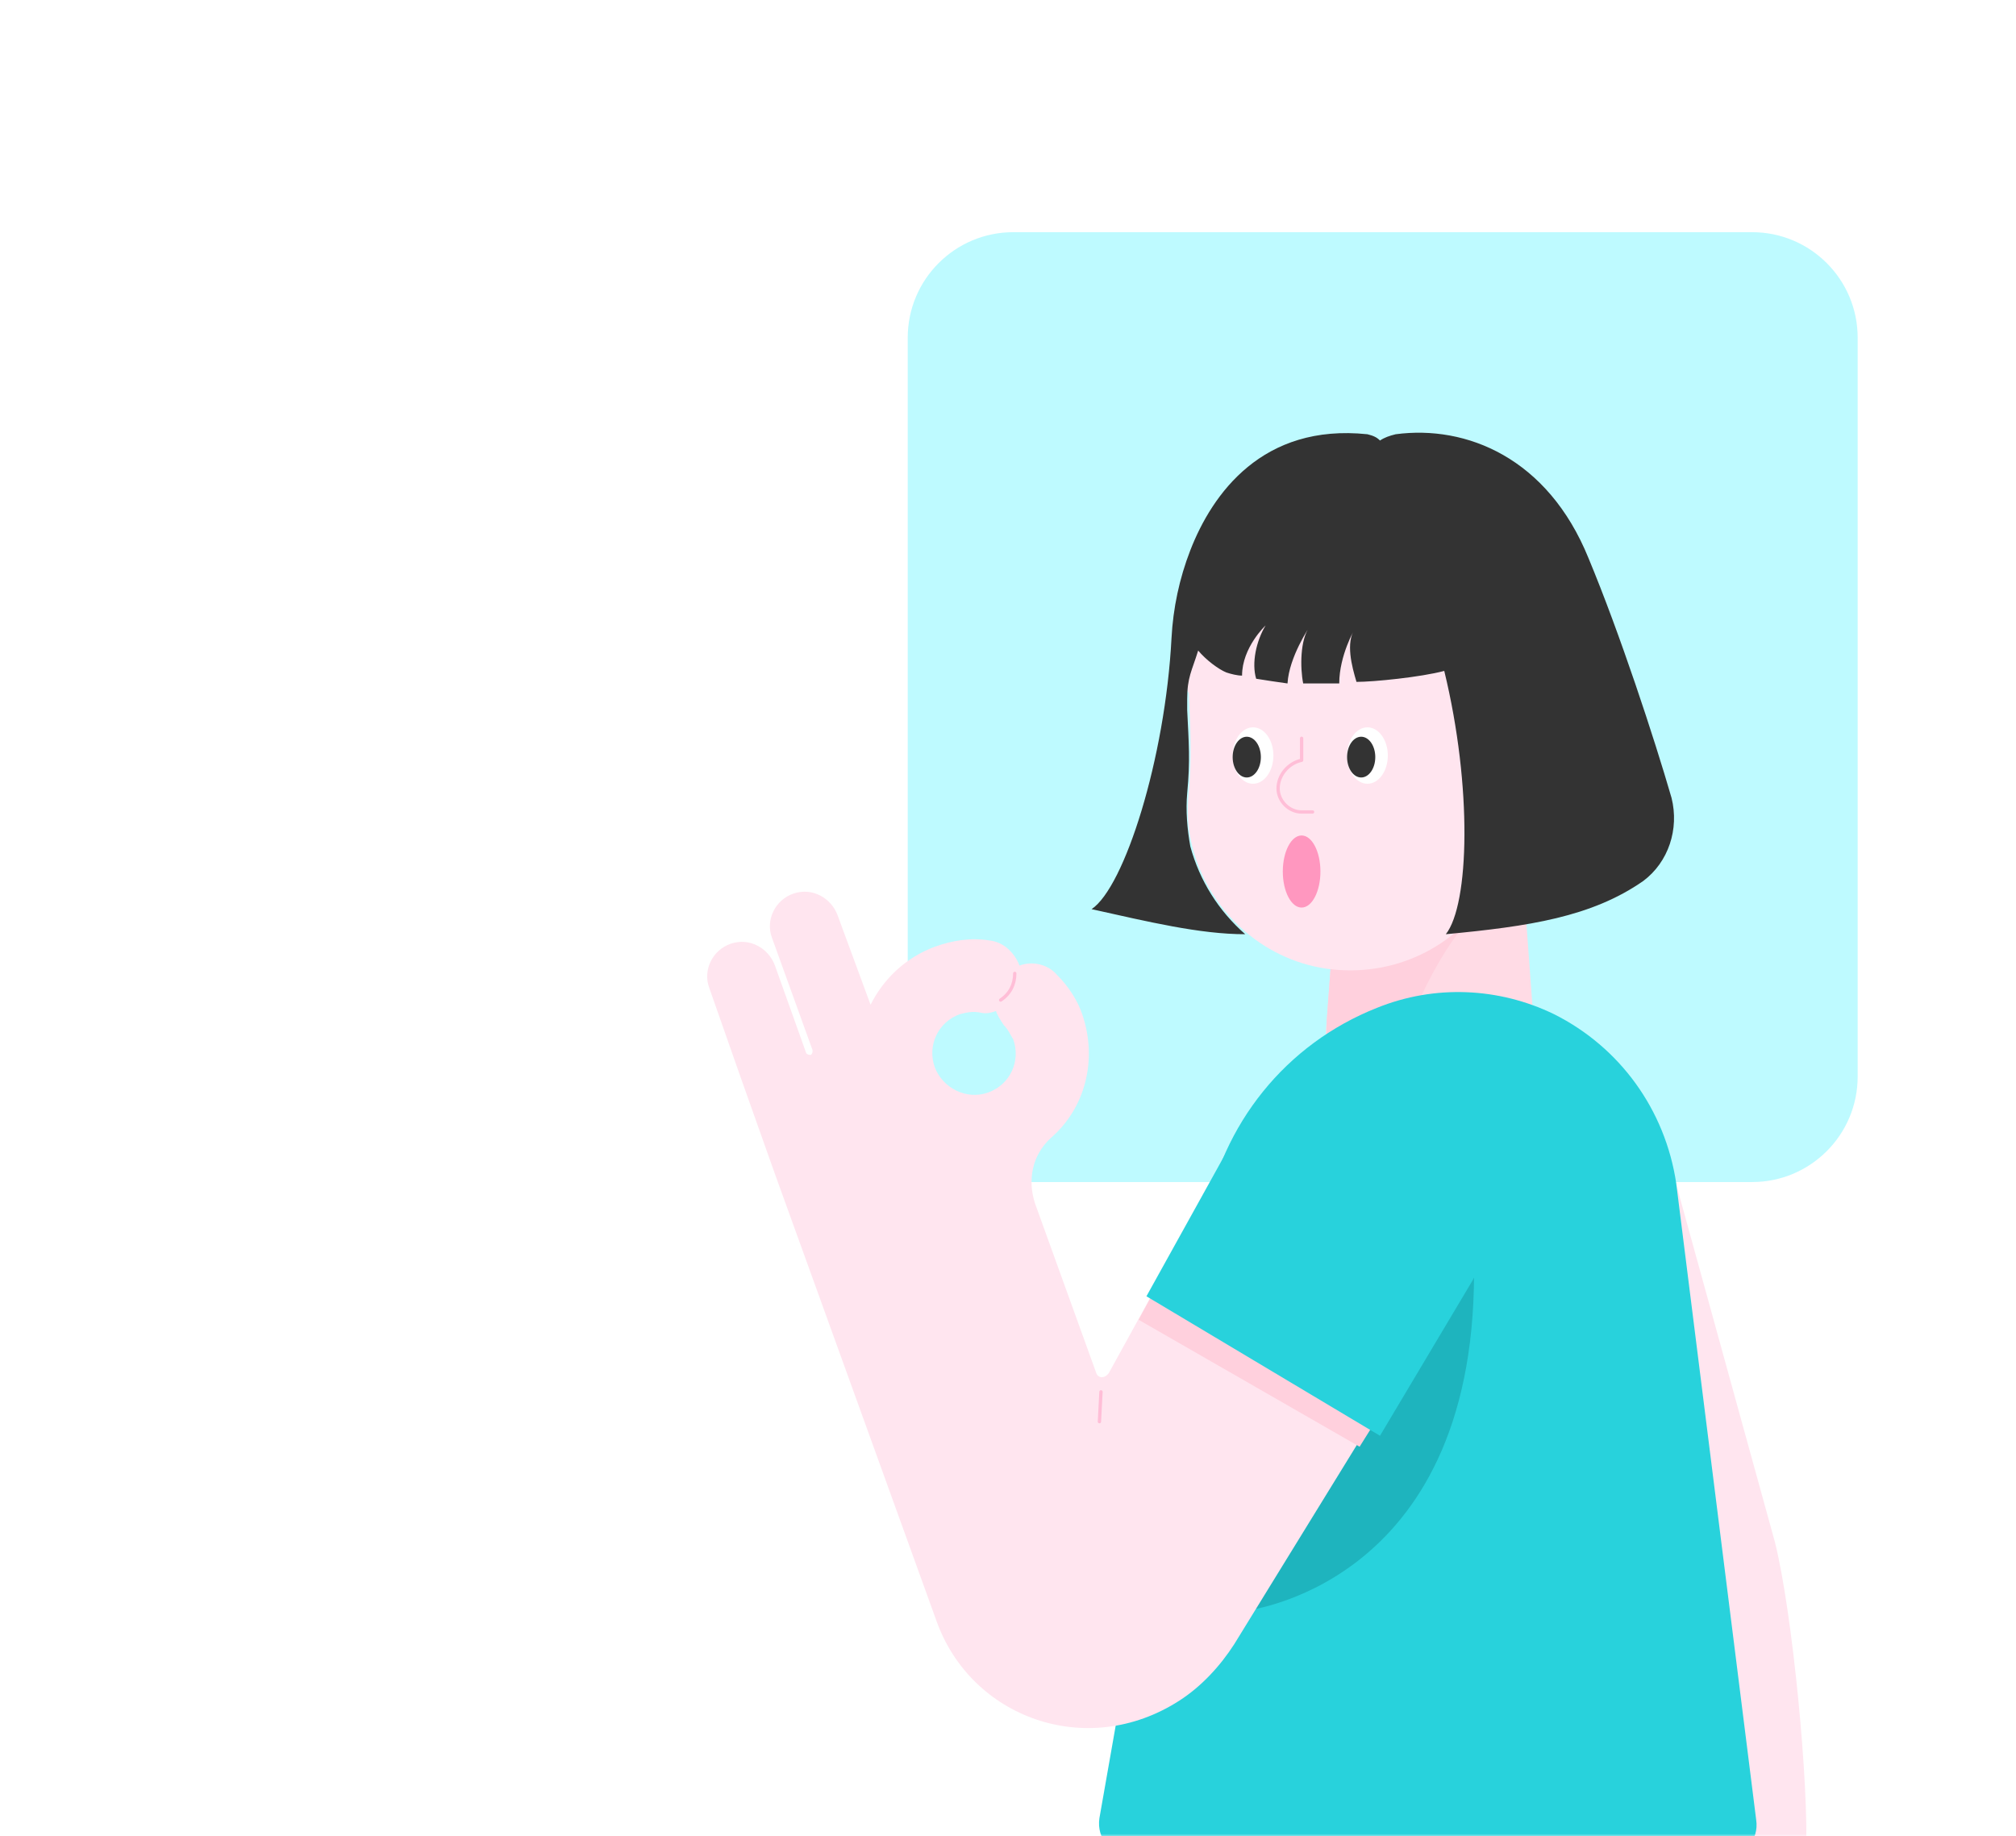 <svg width="382" height="348" viewBox="0 0 382 348" fill="none" xmlns="http://www.w3.org/2000/svg">
<mask id="mask0" mask-type="alpha" maskUnits="userSpaceOnUse" x="0" y="0" width="382" height="348">
<path d="M382 348L3.05176e-05 348L2.19259e-06 24C1.03382e-06 10.745 10.745 2.02057e-06 24 8.61793e-07L358 -2.83374e-05C371.255 -2.94962e-05 382 10.745 382 24L382 348Z" fill="#1EB4BE"/>
</mask>
<g mask="url(#mask0)">
<g filter="url(#filter0_d)">
<path d="M332 40H192C180.954 40 172 48.954 172 60V200C172 211.046 180.954 220 192 220H332C343.046 220 352 211.046 352 200V60C352 48.954 343.046 40 332 40Z" fill="#BEFAFF"/>
<path d="M287.623 148.978H254.358L251.388 189.668C249.903 201.251 259.11 203.033 270.99 203.033C282.871 203.033 291.781 201.251 290.593 189.668L287.623 148.978Z" fill="#FFDBE5"/>
<path d="M280.199 168.582C273.961 173.631 265.348 190.264 263.566 202.738C256.735 201.847 251.982 199.471 251.388 192.64C251.388 191.452 251.388 190.264 251.388 189.67C251.388 189.67 251.388 189.67 251.388 189.373L252.873 169.473L280.199 168.582Z" fill="#FFD0DD"/>
<path d="M224.955 125.515C224.955 103.834 243.072 86.31 264.754 87.498C284.06 88.389 300.099 104.428 300.99 123.733C301.287 132.644 298.613 140.96 293.861 147.494C289.703 153.434 285.842 159.671 281.981 165.612C275.744 175.413 264.16 181.353 251.389 179.571C238.914 177.789 228.816 168.285 225.846 156.107C224.955 152.543 224.955 149.276 225.252 146.009C225.846 139.772 225.549 133.535 225.252 127.298C224.955 127.001 224.955 126.406 224.955 125.515Z" fill="#FFE5EF"/>
<path d="M259.11 144.524C261.242 144.524 262.971 142.131 262.971 139.178C262.971 136.225 261.242 133.832 259.11 133.832C256.977 133.832 255.249 136.225 255.249 139.178C255.249 142.131 256.977 144.524 259.11 144.524Z" fill="white"/>
<path d="M257.922 143.335C259.398 143.335 260.595 141.606 260.595 139.473C260.595 137.341 259.398 135.612 257.922 135.612C256.446 135.612 255.249 137.341 255.249 139.473C255.249 141.606 256.446 143.335 257.922 143.335Z" fill="#333333"/>
<path d="M237.429 144.524C239.561 144.524 241.29 142.131 241.29 139.178C241.29 136.225 239.561 133.832 237.429 133.832C235.297 133.832 233.568 136.225 233.568 139.178C233.568 142.131 235.297 144.524 237.429 144.524Z" fill="white"/>
<path d="M236.241 143.335C237.717 143.335 238.914 141.606 238.914 139.473C238.914 137.341 237.717 135.612 236.241 135.612C234.765 135.612 233.568 137.341 233.568 139.473C233.568 141.606 234.765 143.335 236.241 143.335Z" fill="#333333"/>
<path d="M235.944 173.037C227.331 173.037 217.529 170.661 206.837 168.285C213.074 164.127 220.796 139.772 221.984 116.902C222.281 111.259 223.47 105.616 225.549 100.269C229.707 89.577 239.211 76.212 259.111 78.291C260.299 78.588 260.893 78.885 261.487 79.479C262.378 78.885 263.269 78.588 264.457 78.291C277.822 76.509 293.267 82.746 300.989 101.754C306.929 116.011 313.463 135.911 316.73 147.197C318.215 153.137 316.137 159.374 311.384 162.939C301.583 169.77 289.702 171.552 273.961 173.037C278.416 167.394 279.01 145.118 273.664 123.139C269.209 124.327 260.299 125.218 257.032 125.218C256.141 122.248 254.953 117.793 256.735 115.12C256.735 115.12 253.765 120.169 253.765 125.515C251.388 125.515 249.309 125.515 246.933 125.515C246.339 122.545 246.339 117.199 248.121 114.823C248.121 114.823 244.26 120.466 243.963 125.515C241.884 125.218 239.805 124.921 238.023 124.624C237.132 121.654 238.023 117.496 239.805 114.526C239.805 114.526 235.35 118.684 235.35 124.03C234.459 124.03 233.271 123.733 232.38 123.436C230.895 122.842 228.519 121.06 227.034 119.278C225.846 123.139 224.954 124.327 224.954 128.485C224.954 129.079 224.954 129.97 224.954 130.564C225.251 136.802 225.548 140.069 224.954 146.306C224.657 149.573 224.955 153.137 225.549 156.404C227.331 162.939 230.895 168.582 235.944 173.037Z" fill="#333333"/>
<path d="M342.213 347.703V348H298.256C299.147 325.427 294.752 304.611 288.812 282.929L270.991 218.478L299.504 209.568C306.93 207.192 315.246 211.647 317.325 219.369L336.333 288.275C339.6 301.344 342.807 334.04 342.213 347.703Z" fill="#FFE5EF"/>
<path d="M294.454 188.185C284.058 183.136 271.881 182.542 260.892 186.997C243.665 193.828 231.488 208.975 228.221 227.39L208.321 340.551C207.727 344.412 210.697 347.976 214.558 347.976H326.531C330.392 347.976 333.362 344.709 332.768 340.848L317.621 220.262C315.542 206.302 306.928 194.422 294.454 188.185Z" fill="#28D2DC"/>
<path d="M273.961 240.16L235.35 301.344C235.35 301.344 279.308 297.186 279.308 237.19L273.961 240.16Z" fill="#1EB4BE"/>
<path d="M266.536 198.877C254.061 195.016 240.696 200.659 234.459 211.945L210.104 256.2C209.213 257.388 208.025 257.091 207.728 256.2L196.145 224.123C194.66 219.667 195.551 214.915 199.115 211.648C205.649 206.005 208.025 196.798 205.055 188.184C204.164 185.511 202.382 182.838 200.303 180.759C198.521 178.68 195.551 178.086 193.175 178.977C192.284 176.601 190.204 174.522 187.531 174.225C183.967 173.631 180.403 174.225 177.136 175.413C171.493 177.492 167.335 181.65 164.959 186.402L158.722 169.473C157.533 166.206 153.969 164.127 150.405 165.315C146.841 166.503 145.059 170.364 146.247 173.631L153.969 195.016C153.969 195.313 153.969 195.61 153.672 195.907C153.375 195.907 153.078 195.907 152.781 195.61L146.841 178.977C145.653 175.71 142.089 173.631 138.525 174.819C134.961 176.007 133.178 179.868 134.367 183.135L140.307 200.065L146.841 218.479L177.433 303.127C183.967 321.542 205.946 329.561 223.469 318.275C227.628 315.601 231.192 311.74 233.865 307.582L276.634 238.082C286.435 224.123 281.089 206.005 266.536 198.877ZM177.136 198.283C175.651 194.125 177.73 189.67 181.888 188.184C183.076 187.887 184.264 187.59 185.749 187.887C186.937 188.184 187.828 187.887 188.719 187.59C189.016 188.481 189.61 189.372 190.204 190.263C191.095 191.154 191.392 192.046 191.986 192.937C193.471 197.095 191.392 201.55 187.234 203.035C183.076 204.52 178.621 202.144 177.136 198.283Z" fill="#FFE5EF"/>
<path d="M246.635 167.986C248.604 167.986 250.199 164.927 250.199 161.154C250.199 157.382 248.604 154.323 246.635 154.323C244.667 154.323 243.071 157.382 243.071 161.154C243.071 164.927 244.667 167.986 246.635 167.986Z" fill="#FF97BF"/>
<path d="M248.715 149.871H246.636C244.26 149.871 242.181 147.791 242.181 145.415C242.181 143.039 243.963 140.663 246.636 140.069V135.911" stroke="#FFBED7" stroke-width="0.63" stroke-miterlimit="10" stroke-linecap="round" stroke-linejoin="round"/>
<path d="M192.282 180.463C192.282 182.542 191.392 184.324 189.609 185.512" stroke="#FFBED7" stroke-width="0.63" stroke-miterlimit="10" stroke-linecap="round" stroke-linejoin="round"/>
<path d="M208.619 259.762L208.322 265.405" stroke="#FFBED7" stroke-width="0.63" stroke-miterlimit="10" stroke-linecap="round" stroke-linejoin="round"/>
<path d="M215.747 246.099L257.625 270.157L268.021 253.524L225.252 228.576L215.747 246.099Z" fill="#FFD0DD"/>
<path d="M281.981 215.51C279.901 207.787 274.258 201.253 267.13 197.986C254.359 194.125 240.102 199.768 233.865 211.648L217.232 241.647L261.487 268.08L279.01 238.676C282.872 231.845 284.06 223.232 281.981 215.51Z" fill="#28D2DC"/>
</g>
</g>
<defs>
<filter id="filter0_d" x="118" y="28" width="250" height="340" filterUnits="userSpaceOnUse" color-interpolation-filters="sRGB">
<feFlood flood-opacity="0" result="BackgroundImageFix"/>
<feColorMatrix in="SourceAlpha" type="matrix" values="0 0 0 0 0 0 0 0 0 0 0 0 0 0 0 0 0 0 127 0"/>
<feOffset dy="4"/>
<feGaussianBlur stdDeviation="8"/>
<feColorMatrix type="matrix" values="0 0 0 0 0 0 0 0 0 0 0 0 0 0 0 0 0 0 0.08 0"/>
<feBlend mode="normal" in2="BackgroundImageFix" result="effect1_dropShadow"/>
<feBlend mode="normal" in="SourceGraphic" in2="effect1_dropShadow" result="shape"/>
</filter>
</defs>
</svg>

